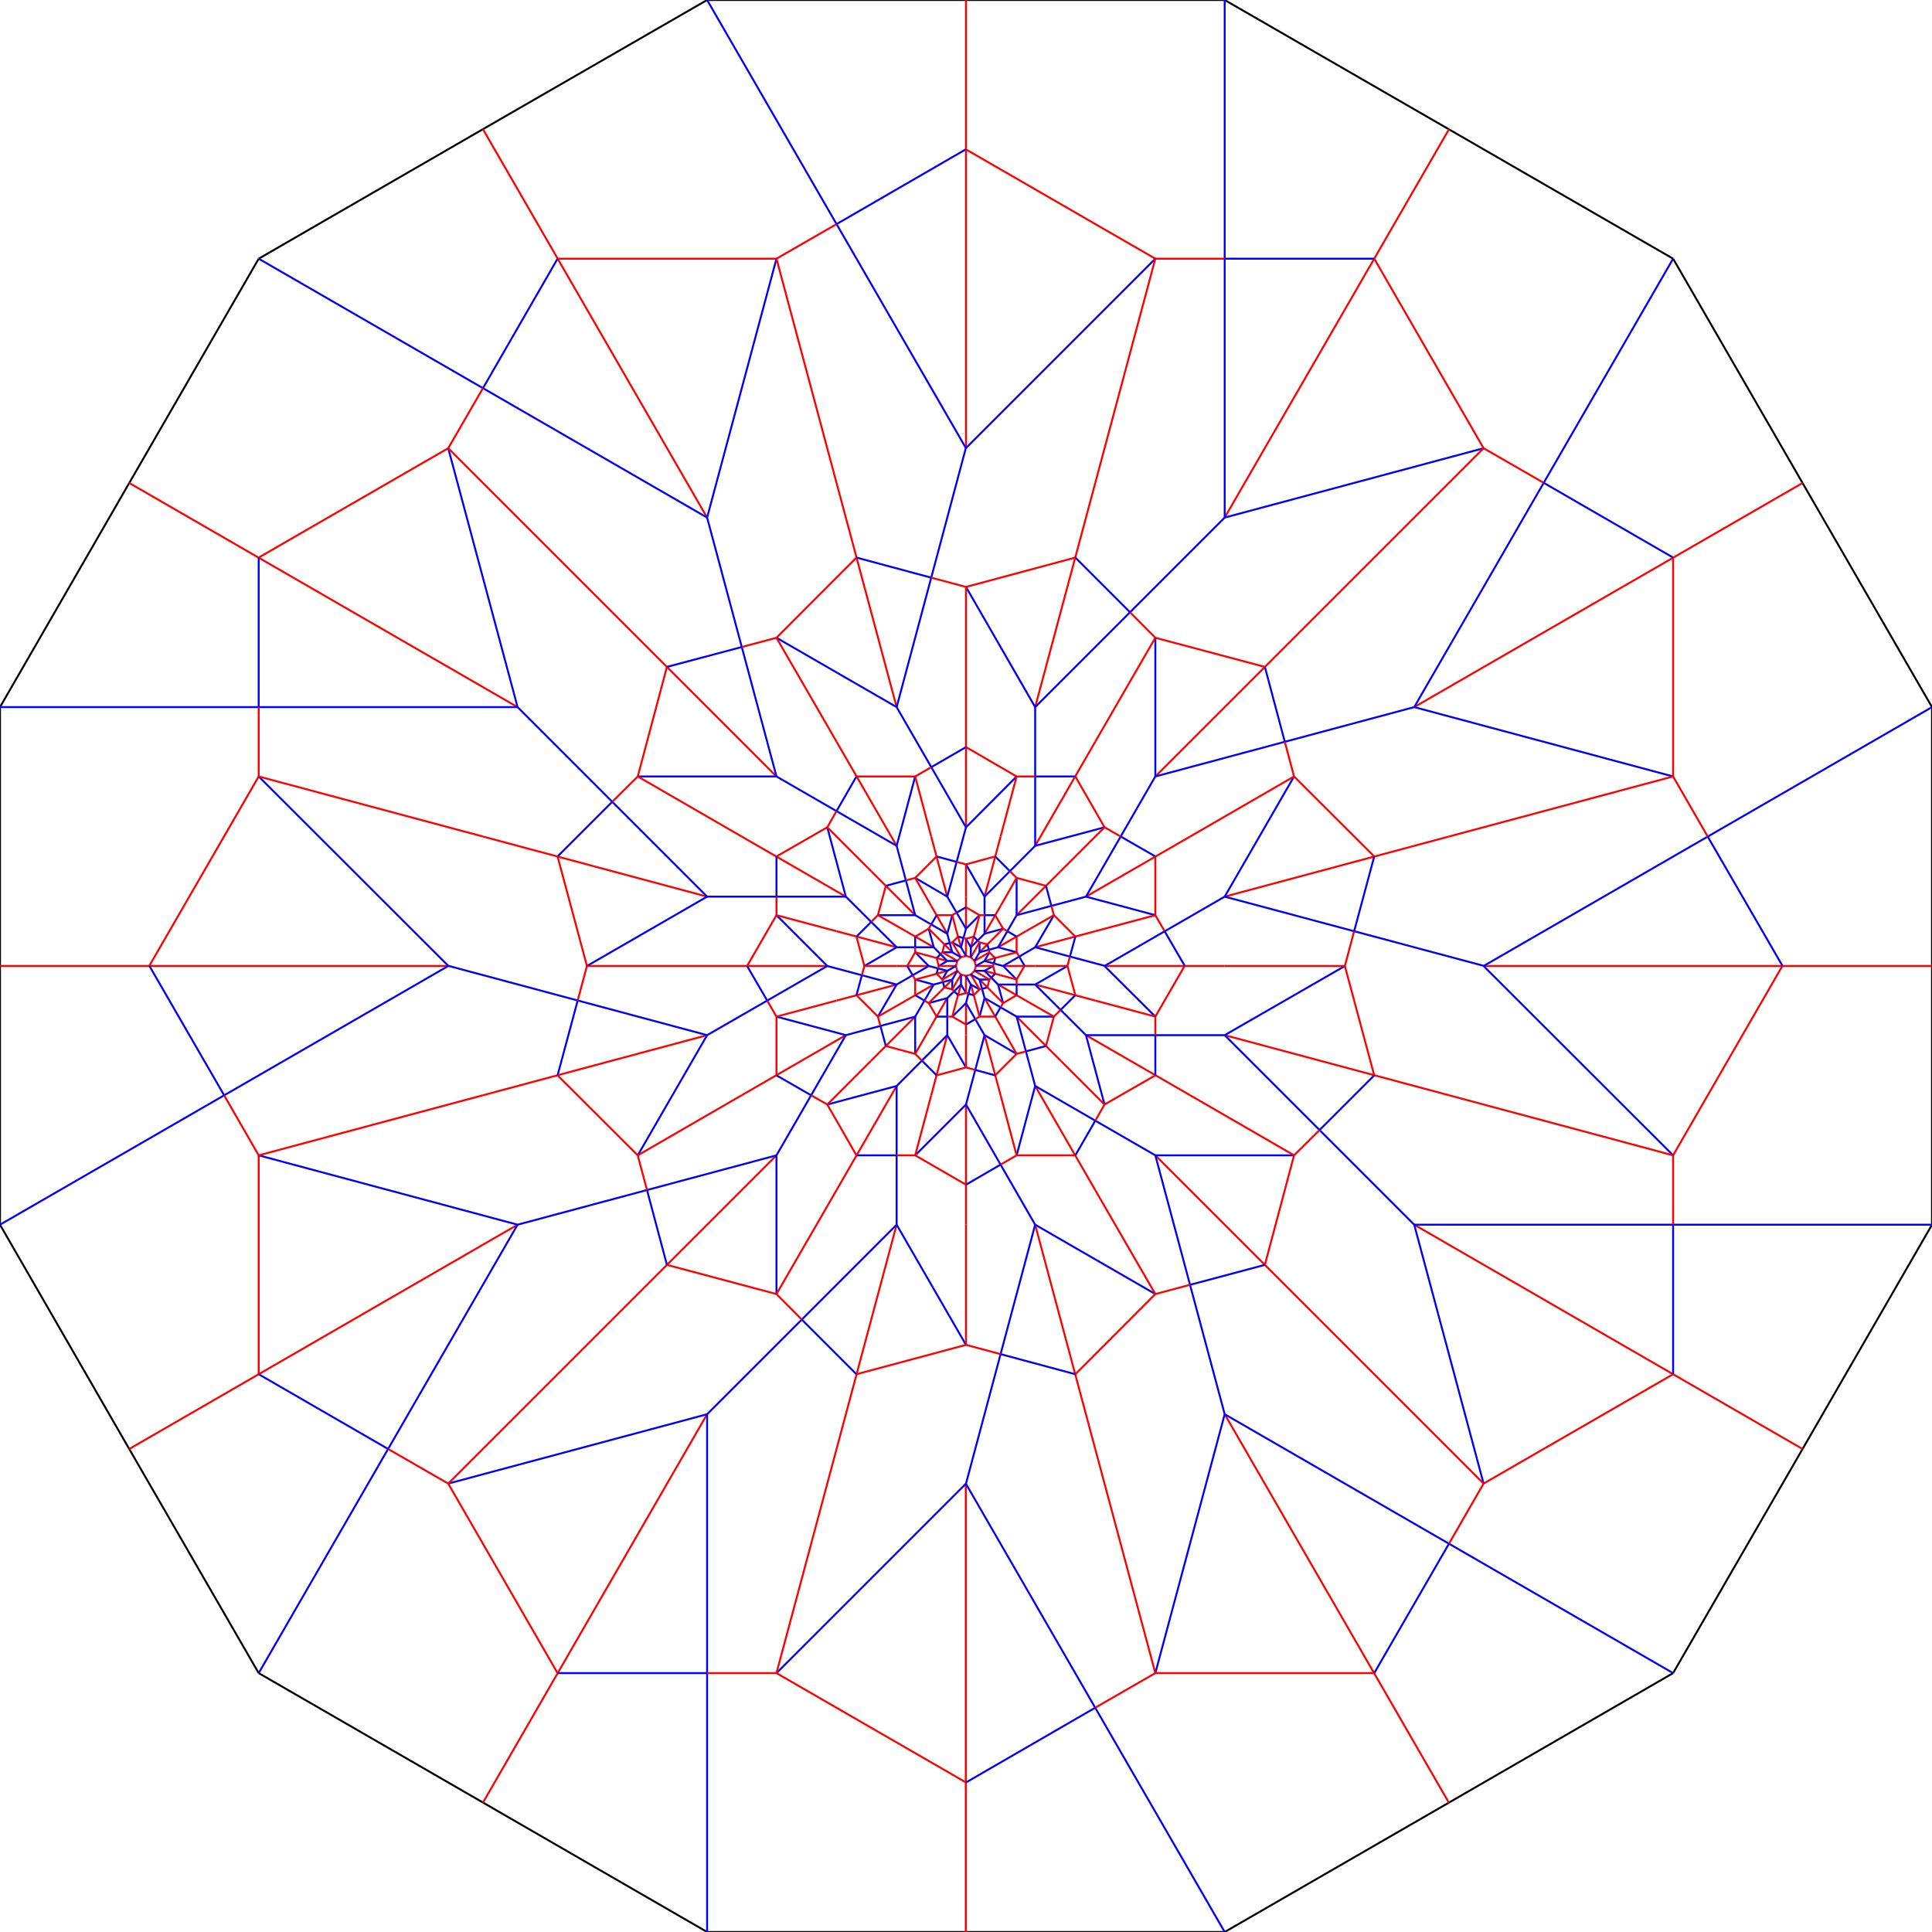 <svg xmlns="http://www.w3.org/2000/svg" viewBox="0 0 10000 10000">
<line x1=" 10000" y1="  3660" x2=" 10000" y2="  5000" opacity=" 1.00" stroke="#000" stroke-width="10" /> 
<line x1=" 10000" y1="  5000" x2=" 10000" y2="  6339" opacity=" 1.00" stroke="#000" stroke-width="10" /> 
<line x1=" 10000" y1="  6339" x2="  9330" y2="  7500" opacity=" 1.00" stroke="#000" stroke-width="10" /> 
<line x1="  9330" y1="  7500" x2="  8660" y2="  8660" opacity=" 1.00" stroke="#000" stroke-width="10" /> 
<line x1="  8660" y1="  8660" x2="  7500" y2="  9330" opacity=" 1.00" stroke="#000" stroke-width="10" /> 
<line x1="  7500" y1="  9330" x2="  6339" y2=" 10000" opacity=" 1.00" stroke="#000" stroke-width="10" /> 
<line x1="  6339" y1=" 10000" x2="  5000" y2=" 10000" opacity=" 1.00" stroke="#000" stroke-width="10" /> 
<line x1="  5000" y1=" 10000" x2="  3660" y2=" 10000" opacity=" 1.00" stroke="#000" stroke-width="10" /> 
<line x1="  3660" y1=" 10000" x2="  2500" y2="  9330" opacity=" 1.00" stroke="#000" stroke-width="10" /> 
<line x1="  2500" y1="  9330" x2="  1339" y2="  8660" opacity=" 1.00" stroke="#000" stroke-width="10" /> 
<line x1="  1339" y1="  8660" x2="   669" y2="  7500" opacity=" 1.00" stroke="#000" stroke-width="10" /> 
<line x1="   669" y1="  7500" x2="     0" y2="  6339" opacity=" 1.00" stroke="#000" stroke-width="10" /> 
<line x1="     0" y1="  6339" x2="     0" y2="  5000" opacity=" 1.00" stroke="#000" stroke-width="10" /> 
<line x1="     0" y1="  5000" x2="     0" y2="  3660" opacity=" 1.00" stroke="#000" stroke-width="10" /> 
<line x1="     0" y1="  3660" x2="   669" y2="  2500" opacity=" 1.00" stroke="#000" stroke-width="10" /> 
<line x1="   669" y1="  2500" x2="  1339" y2="  1339" opacity=" 1.00" stroke="#000" stroke-width="10" /> 
<line x1="  1339" y1="  1339" x2="  2499" y2="   669" opacity=" 1.00" stroke="#000" stroke-width="10" /> 
<line x1="  2499" y1="   669" x2="  3660" y2="     0" opacity=" 1.00" stroke="#000" stroke-width="10" /> 
<line x1="  3660" y1="     0" x2="  4999" y2="     0" opacity=" 1.00" stroke="#000" stroke-width="10" /> 
<line x1="  4999" y1="     0" x2="  6339" y2="     0" opacity=" 1.00" stroke="#000" stroke-width="10" /> 
<line x1="  6339" y1="     0" x2="  7499" y2="   669" opacity=" 1.00" stroke="#000" stroke-width="10" /> 
<line x1="  7499" y1="   669" x2="  8660" y2="  1339" opacity=" 1.00" stroke="#000" stroke-width="10" /> 
<line x1="  8660" y1="  1339" x2="  9330" y2="  2500" opacity=" 1.00" stroke="#000" stroke-width="10" /> 
<line x1="  9330" y1="  2500" x2=" 10000" y2="  3660" opacity=" 1.00" stroke="#000" stroke-width="10" /> 
<line x1="  7679" y1="  5000" x2=" 10000" y2="  5000" opacity=" 1.00" stroke="#f00" stroke-width="10" /> 
<line x1="  7679" y1="  5000" x2=" 10000" y2="  3660" opacity=" 1.00" stroke="#00f" stroke-width="10" /> 
<line x1="  7320" y1="  3660" x2="  9330" y2="  2500" opacity=" 1.00" stroke="#f00" stroke-width="10" /> 
<line x1="  7320" y1="  3660" x2="  8660" y2="  1339" opacity=" 1.00" stroke="#00f" stroke-width="10" /> 
<line x1="  6339" y1="  2679" x2="  7500" y2="   669" opacity=" 1.00" stroke="#f00" stroke-width="10" /> 
<line x1="  6339" y1="  2679" x2="  6339" y2="     0" opacity=" 1.00" stroke="#00f" stroke-width="10" /> 
<line x1="  5000" y1="  2320" x2="  5000" y2="     0" opacity=" 1.00" stroke="#f00" stroke-width="10" /> 
<line x1="  5000" y1="  2320" x2="  3660" y2="     0" opacity=" 1.00" stroke="#00f" stroke-width="10" /> 
<line x1="  3660" y1="  2679" x2="  2500" y2="   669" opacity=" 1.00" stroke="#f00" stroke-width="10" /> 
<line x1="  3660" y1="  2679" x2="  1339" y2="  1339" opacity=" 1.00" stroke="#00f" stroke-width="10" /> 
<line x1="  2679" y1="  3660" x2="   669" y2="  2500" opacity=" 1.00" stroke="#f00" stroke-width="10" /> 
<line x1="  2679" y1="  3660" x2="     0" y2="  3660" opacity=" 1.00" stroke="#00f" stroke-width="10" /> 
<line x1="  2320" y1="  5000" x2="     0" y2="  5000" opacity=" 1.00" stroke="#f00" stroke-width="10" /> 
<line x1="  2320" y1="  5000" x2="     0" y2="  6339" opacity=" 1.00" stroke="#00f" stroke-width="10" /> 
<line x1="  2679" y1="  6339" x2="   669" y2="  7500" opacity=" 1.00" stroke="#f00" stroke-width="10" /> 
<line x1="  2679" y1="  6339" x2="  1339" y2="  8660" opacity=" 1.00" stroke="#00f" stroke-width="10" /> 
<line x1="  3660" y1="  7320" x2="  2500" y2="  9330" opacity=" 1.00" stroke="#f00" stroke-width="10" /> 
<line x1="  3660" y1="  7320" x2="  3660" y2=" 10000" opacity=" 1.00" stroke="#00f" stroke-width="10" /> 
<line x1="  4999" y1="  7679" x2="  4999" y2=" 10000" opacity=" 1.00" stroke="#f00" stroke-width="10" /> 
<line x1="  4999" y1="  7679" x2="  6339" y2=" 10000" opacity=" 1.00" stroke="#00f" stroke-width="10" /> 
<line x1="  6339" y1="  7320" x2="  7499" y2="  9330" opacity=" 1.00" stroke="#f00" stroke-width="10" /> 
<line x1="  6339" y1="  7320" x2="  8660" y2="  8660" opacity=" 1.00" stroke="#00f" stroke-width="10" /> 
<line x1="  7320" y1="  6339" x2="  9330" y2="  7500" opacity=" 1.00" stroke="#f00" stroke-width="10" /> 
<line x1="  7320" y1="  6339" x2="  9999" y2="  6339" opacity=" 1.00" stroke="#00f" stroke-width="10" /> 
<line x1="  8660" y1="  5980" x2="  8660" y2="  6339" opacity=" 1.00" stroke="#f00" stroke-width="10" /> 
<line x1="  8660" y1="  6339" x2="  8660" y2="  7113" opacity=" 1.00" stroke="#00f" stroke-width="10" /> 
<line x1="  8660" y1="  7113" x2="  7679" y2="  7679" opacity=" 1.00" stroke="#f00" stroke-width="10" /> 
<line x1="  7679" y1="  7679" x2="  7500" y2="  7990" opacity=" 1.00" stroke="#f00" stroke-width="10" /> 
<line x1="  7500" y1="  7990" x2="  7113" y2="  8660" opacity=" 1.00" stroke="#00f" stroke-width="10" /> 
<line x1="  7113" y1="  8660" x2="  5980" y2="  8660" opacity=" 1.00" stroke="#f00" stroke-width="10" /> 
<line x1="  5980" y1="  8660" x2="  5669" y2="  8839" opacity=" 1.00" stroke="#f00" stroke-width="10" /> 
<line x1="  5669" y1="  8839" x2="  5000" y2="  9226" opacity=" 1.00" stroke="#00f" stroke-width="10" /> 
<line x1="  5000" y1="  9226" x2="  4019" y2="  8660" opacity=" 1.00" stroke="#f00" stroke-width="10" /> 
<line x1="  4019" y1="  8660" x2="  3660" y2="  8660" opacity=" 1.00" stroke="#f00" stroke-width="10" /> 
<line x1="  3660" y1="  8660" x2="  2886" y2="  8660" opacity=" 1.00" stroke="#00f" stroke-width="10" /> 
<line x1="  2886" y1="  8660" x2="  2320" y2="  7679" opacity=" 1.00" stroke="#f00" stroke-width="10" /> 
<line x1="  2320" y1="  7679" x2="  2009" y2="  7500" opacity=" 1.00" stroke="#f00" stroke-width="10" /> 
<line x1="  2009" y1="  7500" x2="  1339" y2="  7113" opacity=" 1.00" stroke="#00f" stroke-width="10" /> 
<line x1="  1339" y1="  7113" x2="  1339" y2="  5980" opacity=" 1.00" stroke="#f00" stroke-width="10" /> 
<line x1="  1339" y1="  5980" x2="  1160" y2="  5669" opacity=" 1.00" stroke="#f00" stroke-width="10" /> 
<line x1="  1160" y1="  5669" x2="   773" y2="  4999" opacity=" 1.00" stroke="#00f" stroke-width="10" /> 
<line x1="   773" y1="  4999" x2="  1339" y2="  4019" opacity=" 1.00" stroke="#f00" stroke-width="10" /> 
<line x1="  1339" y1="  4019" x2="  1339" y2="  3660" opacity=" 1.00" stroke="#f00" stroke-width="10" /> 
<line x1="  1339" y1="  3660" x2="  1339" y2="  2886" opacity=" 1.00" stroke="#00f" stroke-width="10" /> 
<line x1="  1339" y1="  2886" x2="  2320" y2="  2320" opacity=" 1.00" stroke="#f00" stroke-width="10" /> 
<line x1="  2320" y1="  2320" x2="  2500" y2="  2009" opacity=" 1.00" stroke="#f00" stroke-width="10" /> 
<line x1="  2500" y1="  2009" x2="  2886" y2="  1339" opacity=" 1.00" stroke="#00f" stroke-width="10" /> 
<line x1="  2886" y1="  1339" x2="  4019" y2="  1339" opacity=" 1.00" stroke="#f00" stroke-width="10" /> 
<line x1="  4019" y1="  1339" x2="  4330" y2="  1160" opacity=" 1.00" stroke="#f00" stroke-width="10" /> 
<line x1="  4330" y1="  1160" x2="  4999" y2="   773" opacity=" 1.00" stroke="#00f" stroke-width="10" /> 
<line x1="  4999" y1="   773" x2="  5980" y2="  1339" opacity=" 1.00" stroke="#f00" stroke-width="10" /> 
<line x1="  5980" y1="  1339" x2="  6339" y2="  1339" opacity=" 1.00" stroke="#f00" stroke-width="10" /> 
<line x1="  6339" y1="  1339" x2="  7113" y2="  1339" opacity=" 1.00" stroke="#00f" stroke-width="10" /> 
<line x1="  7113" y1="  1339" x2="  7679" y2="  2320" opacity=" 1.00" stroke="#f00" stroke-width="10" /> 
<line x1="  7679" y1="  2320" x2="  7990" y2="  2499" opacity=" 1.00" stroke="#f00" stroke-width="10" /> 
<line x1="  7990" y1="  2499" x2="  8660" y2="  2886" opacity=" 1.00" stroke="#00f" stroke-width="10" /> 
<line x1="  8660" y1="  2886" x2="  8660" y2="  4019" opacity=" 1.00" stroke="#f00" stroke-width="10" /> 
<line x1="  8660" y1="  4019" x2="  8839" y2="  4330" opacity=" 1.00" stroke="#f00" stroke-width="10" /> 
<line x1="  8839" y1="  4330" x2="  9226" y2="  4999" opacity=" 1.00" stroke="#00f" stroke-width="10" /> 
<line x1="  9226" y1="  4999" x2="  8660" y2="  5980" opacity=" 1.00" stroke="#f00" stroke-width="10" /> 
<line x1="  8660" y1="  5980" x2="  7679" y2="  5000" opacity=" 1.00" stroke="#00f" stroke-width="10" /> 
<line x1="  6339" y1="  5358" x2="  7500" y2="  5669" opacity=" 1.00" stroke="#f00" stroke-width="10" /> 
<line x1="  7500" y1="  5669" x2="  8660" y2="  5980" opacity=" 1.00" stroke="#f00" stroke-width="10" /> 
<line x1="  6339" y1="  5358" x2="  7320" y2="  6339" opacity=" 1.00" stroke="#00f" stroke-width="10" /> 
<line x1="  7679" y1="  7679" x2="  7320" y2="  6339" opacity=" 1.00" stroke="#00f" stroke-width="10" /> 
<line x1="  5980" y1="  5980" x2="  6830" y2="  6830" opacity=" 1.00" stroke="#f00" stroke-width="10" /> 
<line x1="  6830" y1="  6830" x2="  7679" y2="  7679" opacity=" 1.00" stroke="#f00" stroke-width="10" /> 
<line x1="  5980" y1="  5980" x2="  6339" y2="  7320" opacity=" 1.00" stroke="#00f" stroke-width="10" /> 
<line x1="  5980" y1="  8660" x2="  6339" y2="  7320" opacity=" 1.00" stroke="#00f" stroke-width="10" /> 
<line x1="  5358" y1="  6339" x2="  5669" y2="  7500" opacity=" 1.00" stroke="#f00" stroke-width="10" /> 
<line x1="  5669" y1="  7500" x2="  5980" y2="  8660" opacity=" 1.00" stroke="#f00" stroke-width="10" /> 
<line x1="  5358" y1="  6339" x2="  5000" y2="  7679" opacity=" 1.00" stroke="#00f" stroke-width="10" /> 
<line x1="  4019" y1="  8660" x2="  5000" y2="  7679" opacity=" 1.00" stroke="#00f" stroke-width="10" /> 
<line x1="  4641" y1="  6339" x2="  4330" y2="  7500" opacity=" 1.00" stroke="#f00" stroke-width="10" /> 
<line x1="  4330" y1="  7500" x2="  4019" y2="  8660" opacity=" 1.00" stroke="#f00" stroke-width="10" /> 
<line x1="  4641" y1="  6339" x2="  3660" y2="  7320" opacity=" 1.00" stroke="#00f" stroke-width="10" /> 
<line x1="  2320" y1="  7679" x2="  3660" y2="  7320" opacity=" 1.00" stroke="#00f" stroke-width="10" /> 
<line x1="  4019" y1="  5980" x2="  3169" y2="  6830" opacity=" 1.00" stroke="#f00" stroke-width="10" /> 
<line x1="  3169" y1="  6830" x2="  2320" y2="  7679" opacity=" 1.00" stroke="#f00" stroke-width="10" /> 
<line x1="  4019" y1="  5980" x2="  2679" y2="  6339" opacity=" 1.00" stroke="#00f" stroke-width="10" /> 
<line x1="  1339" y1="  5980" x2="  2679" y2="  6339" opacity=" 1.00" stroke="#00f" stroke-width="10" /> 
<line x1="  3660" y1="  5358" x2="  2500" y2="  5669" opacity=" 1.00" stroke="#f00" stroke-width="10" /> 
<line x1="  2500" y1="  5669" x2="  1339" y2="  5980" opacity=" 1.00" stroke="#f00" stroke-width="10" /> 
<line x1="  3660" y1="  5358" x2="  2320" y2="  4999" opacity=" 1.00" stroke="#00f" stroke-width="10" /> 
<line x1="  1339" y1="  4019" x2="  2320" y2="  4999" opacity=" 1.00" stroke="#00f" stroke-width="10" /> 
<line x1="  3660" y1="  4641" x2="  2500" y2="  4330" opacity=" 1.00" stroke="#f00" stroke-width="10" /> 
<line x1="  2500" y1="  4330" x2="  1339" y2="  4019" opacity=" 1.00" stroke="#f00" stroke-width="10" /> 
<line x1="  3660" y1="  4641" x2="  2679" y2="  3660" opacity=" 1.00" stroke="#00f" stroke-width="10" /> 
<line x1="  2320" y1="  2320" x2="  2679" y2="  3660" opacity=" 1.00" stroke="#00f" stroke-width="10" /> 
<line x1="  4019" y1="  4019" x2="  3169" y2="  3169" opacity=" 1.00" stroke="#f00" stroke-width="10" /> 
<line x1="  3169" y1="  3169" x2="  2320" y2="  2320" opacity=" 1.00" stroke="#f00" stroke-width="10" /> 
<line x1="  4019" y1="  4019" x2="  3660" y2="  2679" opacity=" 1.00" stroke="#00f" stroke-width="10" /> 
<line x1="  4019" y1="  1339" x2="  3660" y2="  2679" opacity=" 1.00" stroke="#00f" stroke-width="10" /> 
<line x1="  4641" y1="  3660" x2="  4330" y2="  2500" opacity=" 1.00" stroke="#f00" stroke-width="10" /> 
<line x1="  4330" y1="  2500" x2="  4019" y2="  1339" opacity=" 1.00" stroke="#f00" stroke-width="10" /> 
<line x1="  4641" y1="  3660" x2="  4999" y2="  2320" opacity=" 1.00" stroke="#00f" stroke-width="10" /> 
<line x1="  5980" y1="  1339" x2="  4999" y2="  2320" opacity=" 1.00" stroke="#00f" stroke-width="10" /> 
<line x1="  5358" y1="  3660" x2="  5669" y2="  2500" opacity=" 1.00" stroke="#f00" stroke-width="10" /> 
<line x1="  5669" y1="  2500" x2="  5980" y2="  1339" opacity=" 1.00" stroke="#f00" stroke-width="10" /> 
<line x1="  5358" y1="  3660" x2="  6339" y2="  2679" opacity=" 1.00" stroke="#00f" stroke-width="10" /> 
<line x1="  7679" y1="  2320" x2="  6339" y2="  2679" opacity=" 1.00" stroke="#00f" stroke-width="10" /> 
<line x1="  5980" y1="  4019" x2="  6830" y2="  3169" opacity=" 1.00" stroke="#f00" stroke-width="10" /> 
<line x1="  6830" y1="  3169" x2="  7679" y2="  2320" opacity=" 1.00" stroke="#f00" stroke-width="10" /> 
<line x1="  5980" y1="  4019" x2="  7320" y2="  3660" opacity=" 1.00" stroke="#00f" stroke-width="10" /> 
<line x1="  8660" y1="  4019" x2="  7320" y2="  3660" opacity=" 1.00" stroke="#00f" stroke-width="10" /> 
<line x1="  6339" y1="  4641" x2="  7499" y2="  4330" opacity=" 1.00" stroke="#f00" stroke-width="10" /> 
<line x1="  7499" y1="  4330" x2="  8660" y2="  4019" opacity=" 1.00" stroke="#f00" stroke-width="10" /> 
<line x1="  6339" y1="  4641" x2="  7679" y2="  4999" opacity=" 1.00" stroke="#00f" stroke-width="10" /> 
<line x1="  6961" y1="  5000" x2="  7009" y2="  4820" opacity=" 1.00" stroke="#f00" stroke-width="10" /> 
<line x1="  7009" y1="  4820" x2="  7113" y2="  4433" opacity=" 1.00" stroke="#00f" stroke-width="10" /> 
<line x1="  7113" y1="  4433" x2="  6698" y2="  4019" opacity=" 1.00" stroke="#f00" stroke-width="10" /> 
<line x1="  6698" y1="  4019" x2="  6650" y2="  3839" opacity=" 1.00" stroke="#f00" stroke-width="10" /> 
<line x1="  6650" y1="  3839" x2="  6547" y2="  3452" opacity=" 1.00" stroke="#00f" stroke-width="10" /> 
<line x1="  6547" y1="  3452" x2="  5980" y2="  3301" opacity=" 1.00" stroke="#f00" stroke-width="10" /> 
<line x1="  5980" y1="  3301" x2="  5849" y2="  3169" opacity=" 1.00" stroke="#f00" stroke-width="10" /> 
<line x1="  5849" y1="  3169" x2="  5566" y2="  2886" opacity=" 1.00" stroke="#00f" stroke-width="10" /> 
<line x1="  5566" y1="  2886" x2="  5000" y2="  3038" opacity=" 1.00" stroke="#f00" stroke-width="10" /> 
<line x1="  5000" y1="  3038" x2="  4820" y2="  2990" opacity=" 1.00" stroke="#f00" stroke-width="10" /> 
<line x1="  4820" y1="  2990" x2="  4433" y2="  2886" opacity=" 1.00" stroke="#00f" stroke-width="10" /> 
<line x1="  4433" y1="  2886" x2="  4019" y2="  3301" opacity=" 1.00" stroke="#f00" stroke-width="10" /> 
<line x1="  4019" y1="  3301" x2="  3839" y2="  3349" opacity=" 1.00" stroke="#f00" stroke-width="10" /> 
<line x1="  3839" y1="  3349" x2="  3452" y2="  3452" opacity=" 1.00" stroke="#00f" stroke-width="10" /> 
<line x1="  3452" y1="  3452" x2="  3301" y2="  4019" opacity=" 1.00" stroke="#f00" stroke-width="10" /> 
<line x1="  3301" y1="  4019" x2="  3169" y2="  4150" opacity=" 1.00" stroke="#f00" stroke-width="10" /> 
<line x1="  3169" y1="  4150" x2="  2886" y2="  4433" opacity=" 1.00" stroke="#00f" stroke-width="10" /> 
<line x1="  2886" y1="  4433" x2="  3038" y2="  5000" opacity=" 1.00" stroke="#f00" stroke-width="10" /> 
<line x1="  3038" y1="  5000" x2="  2990" y2="  5179" opacity=" 1.00" stroke="#f00" stroke-width="10" /> 
<line x1="  2990" y1="  5179" x2="  2886" y2="  5566" opacity=" 1.00" stroke="#00f" stroke-width="10" /> 
<line x1="  2886" y1="  5566" x2="  3301" y2="  5980" opacity=" 1.00" stroke="#f00" stroke-width="10" /> 
<line x1="  3301" y1="  5980" x2="  3349" y2="  6160" opacity=" 1.00" stroke="#f00" stroke-width="10" /> 
<line x1="  3349" y1="  6160" x2="  3452" y2="  6547" opacity=" 1.00" stroke="#00f" stroke-width="10" /> 
<line x1="  3452" y1="  6547" x2="  4019" y2="  6698" opacity=" 1.00" stroke="#f00" stroke-width="10" /> 
<line x1="  4019" y1="  6698" x2="  4150" y2="  6830" opacity=" 1.00" stroke="#f00" stroke-width="10" /> 
<line x1="  4150" y1="  6830" x2="  4433" y2="  7113" opacity=" 1.00" stroke="#00f" stroke-width="10" /> 
<line x1="  4433" y1="  7113" x2="  5000" y2="  6961" opacity=" 1.00" stroke="#f00" stroke-width="10" /> 
<line x1="  5000" y1="  6961" x2="  5179" y2="  7009" opacity=" 1.00" stroke="#f00" stroke-width="10" /> 
<line x1="  5179" y1="  7009" x2="  5566" y2="  7113" opacity=" 1.00" stroke="#00f" stroke-width="10" /> 
<line x1="  5566" y1="  7113" x2="  5980" y2="  6698" opacity=" 1.00" stroke="#f00" stroke-width="10" /> 
<line x1="  5980" y1="  6698" x2="  6160" y2="  6650" opacity=" 1.00" stroke="#f00" stroke-width="10" /> 
<line x1="  6160" y1="  6650" x2="  6547" y2="  6547" opacity=" 1.00" stroke="#00f" stroke-width="10" /> 
<line x1="  6547" y1="  6547" x2="  6698" y2="  5980" opacity=" 1.00" stroke="#f00" stroke-width="10" /> 
<line x1="  6698" y1="  5980" x2="  6830" y2="  5849" opacity=" 1.00" stroke="#f00" stroke-width="10" /> 
<line x1="  6830" y1="  5849" x2="  7113" y2="  5566" opacity=" 1.00" stroke="#00f" stroke-width="10" /> 
<line x1="  7113" y1="  5566" x2="  6961" y2="  5000" opacity=" 1.00" stroke="#f00" stroke-width="10" /> 
<line x1="  6961" y1="  5000" x2="  6339" y2="  5358" opacity=" 1.00" stroke="#00f" stroke-width="10" /> 
<line x1="  5717" y1="  5000" x2="  6339" y2="  5000" opacity=" 1.00" stroke="#f00" stroke-width="10" /> 
<line x1="  6339" y1="  5000" x2="  6961" y2="  5000" opacity=" 1.00" stroke="#f00" stroke-width="10" /> 
<line x1="  5717" y1="  5000" x2="  6339" y2="  4641" opacity=" 1.00" stroke="#00f" stroke-width="10" /> 
<line x1="  6698" y1="  4019" x2="  6339" y2="  4641" opacity=" 1.00" stroke="#00f" stroke-width="10" /> 
<line x1="  5621" y1="  4641" x2="  6160" y2="  4330" opacity=" 1.00" stroke="#f00" stroke-width="10" /> 
<line x1="  6160" y1="  4330" x2="  6698" y2="  4019" opacity=" 1.00" stroke="#f00" stroke-width="10" /> 
<line x1="  5621" y1="  4641" x2="  5980" y2="  4019" opacity=" 1.00" stroke="#00f" stroke-width="10" /> 
<line x1="  5980" y1="  3301" x2="  5980" y2="  4019" opacity=" 1.00" stroke="#00f" stroke-width="10" /> 
<line x1="  5358" y1="  4378" x2="  5669" y2="  3839" opacity=" 1.00" stroke="#f00" stroke-width="10" /> 
<line x1="  5669" y1="  3839" x2="  5980" y2="  3301" opacity=" 1.00" stroke="#f00" stroke-width="10" /> 
<line x1="  5358" y1="  4378" x2="  5358" y2="  3660" opacity=" 1.00" stroke="#00f" stroke-width="10" /> 
<line x1="  5000" y1="  3038" x2="  5358" y2="  3660" opacity=" 1.00" stroke="#00f" stroke-width="10" /> 
<line x1="  5000" y1="  4282" x2="  5000" y2="  3660" opacity=" 1.00" stroke="#f00" stroke-width="10" /> 
<line x1="  5000" y1="  3660" x2="  5000" y2="  3038" opacity=" 1.00" stroke="#f00" stroke-width="10" /> 
<line x1="  5000" y1="  4282" x2="  4641" y2="  3660" opacity=" 1.00" stroke="#00f" stroke-width="10" /> 
<line x1="  4019" y1="  3301" x2="  4641" y2="  3660" opacity=" 1.00" stroke="#00f" stroke-width="10" /> 
<line x1="  4641" y1="  4378" x2="  4330" y2="  3839" opacity=" 1.00" stroke="#f00" stroke-width="10" /> 
<line x1="  4330" y1="  3839" x2="  4019" y2="  3301" opacity=" 1.00" stroke="#f00" stroke-width="10" /> 
<line x1="  4641" y1="  4378" x2="  4019" y2="  4019" opacity=" 1.00" stroke="#00f" stroke-width="10" /> 
<line x1="  3301" y1="  4019" x2="  4019" y2="  4019" opacity=" 1.00" stroke="#00f" stroke-width="10" /> 
<line x1="  4378" y1="  4641" x2="  3839" y2="  4330" opacity=" 1.00" stroke="#f00" stroke-width="10" /> 
<line x1="  3839" y1="  4330" x2="  3301" y2="  4019" opacity=" 1.00" stroke="#f00" stroke-width="10" /> 
<line x1="  4378" y1="  4641" x2="  3660" y2="  4641" opacity=" 1.00" stroke="#00f" stroke-width="10" /> 
<line x1="  3038" y1="  5000" x2="  3660" y2="  4641" opacity=" 1.00" stroke="#00f" stroke-width="10" /> 
<line x1="  4282" y1="  5000" x2="  3660" y2="  5000" opacity=" 1.00" stroke="#f00" stroke-width="10" /> 
<line x1="  3660" y1="  5000" x2="  3038" y2="  5000" opacity=" 1.00" stroke="#f00" stroke-width="10" /> 
<line x1="  4282" y1="  5000" x2="  3660" y2="  5358" opacity=" 1.00" stroke="#00f" stroke-width="10" /> 
<line x1="  3301" y1="  5980" x2="  3660" y2="  5358" opacity=" 1.00" stroke="#00f" stroke-width="10" /> 
<line x1="  4378" y1="  5358" x2="  3839" y2="  5669" opacity=" 1.00" stroke="#f00" stroke-width="10" /> 
<line x1="  3839" y1="  5669" x2="  3301" y2="  5980" opacity=" 1.00" stroke="#f00" stroke-width="10" /> 
<line x1="  4378" y1="  5358" x2="  4019" y2="  5980" opacity=" 1.00" stroke="#00f" stroke-width="10" /> 
<line x1="  4019" y1="  6698" x2="  4019" y2="  5980" opacity=" 1.00" stroke="#00f" stroke-width="10" /> 
<line x1="  4641" y1="  5621" x2="  4330" y2="  6160" opacity=" 1.00" stroke="#f00" stroke-width="10" /> 
<line x1="  4330" y1="  6160" x2="  4019" y2="  6698" opacity=" 1.00" stroke="#f00" stroke-width="10" /> 
<line x1="  4641" y1="  5621" x2="  4641" y2="  6339" opacity=" 1.00" stroke="#00f" stroke-width="10" /> 
<line x1="  5000" y1="  6961" x2="  4641" y2="  6339" opacity=" 1.00" stroke="#00f" stroke-width="10" /> 
<line x1="  5000" y1="  5717" x2="  5000" y2="  6339" opacity=" 1.00" stroke="#f00" stroke-width="10" /> 
<line x1="  5000" y1="  6339" x2="  5000" y2="  6961" opacity=" 1.00" stroke="#f00" stroke-width="10" /> 
<line x1="  5000" y1="  5717" x2="  5358" y2="  6339" opacity=" 1.00" stroke="#00f" stroke-width="10" /> 
<line x1="  5980" y1="  6698" x2="  5358" y2="  6339" opacity=" 1.00" stroke="#00f" stroke-width="10" /> 
<line x1="  5358" y1="  5621" x2="  5669" y2="  6160" opacity=" 1.00" stroke="#f00" stroke-width="10" /> 
<line x1="  5669" y1="  6160" x2="  5980" y2="  6698" opacity=" 1.00" stroke="#f00" stroke-width="10" /> 
<line x1="  5358" y1="  5621" x2="  5980" y2="  5980" opacity=" 1.00" stroke="#00f" stroke-width="10" /> 
<line x1="  6698" y1="  5980" x2="  5980" y2="  5980" opacity=" 1.00" stroke="#00f" stroke-width="10" /> 
<line x1="  5621" y1="  5358" x2="  6160" y2="  5669" opacity=" 1.00" stroke="#f00" stroke-width="10" /> 
<line x1="  6160" y1="  5669" x2="  6698" y2="  5980" opacity=" 1.00" stroke="#f00" stroke-width="10" /> 
<line x1="  5621" y1="  5358" x2="  6339" y2="  5358" opacity=" 1.00" stroke="#00f" stroke-width="10" /> 
<line x1="  5980" y1="  5262" x2="  5980" y2="  5358" opacity=" 1.00" stroke="#f00" stroke-width="10" /> 
<line x1="  5980" y1="  5358" x2="  5980" y2="  5566" opacity=" 1.00" stroke="#00f" stroke-width="10" /> 
<line x1="  5980" y1="  5566" x2="  5717" y2="  5717" opacity=" 1.00" stroke="#f00" stroke-width="10" /> 
<line x1="  5717" y1="  5717" x2="  5669" y2="  5801" opacity=" 1.00" stroke="#f00" stroke-width="10" /> 
<line x1="  5669" y1="  5801" x2="  5566" y2="  5980" opacity=" 1.00" stroke="#00f" stroke-width="10" /> 
<line x1="  5566" y1="  5980" x2="  5262" y2="  5980" opacity=" 1.00" stroke="#f00" stroke-width="10" /> 
<line x1="  5262" y1="  5980" x2="  5179" y2="  6028" opacity=" 1.00" stroke="#f00" stroke-width="10" /> 
<line x1="  5179" y1="  6028" x2="  5000" y2="  6132" opacity=" 1.00" stroke="#00f" stroke-width="10" /> 
<line x1="  5000" y1="  6132" x2="  4737" y2="  5980" opacity=" 1.00" stroke="#f00" stroke-width="10" /> 
<line x1="  4737" y1="  5980" x2="  4641" y2="  5980" opacity=" 1.00" stroke="#f00" stroke-width="10" /> 
<line x1="  4641" y1="  5980" x2="  4433" y2="  5980" opacity=" 1.00" stroke="#00f" stroke-width="10" /> 
<line x1="  4433" y1="  5980" x2="  4282" y2="  5717" opacity=" 1.00" stroke="#f00" stroke-width="10" /> 
<line x1="  4282" y1="  5717" x2="  4198" y2="  5669" opacity=" 1.00" stroke="#f00" stroke-width="10" /> 
<line x1="  4198" y1="  5669" x2="  4019" y2="  5566" opacity=" 1.00" stroke="#00f" stroke-width="10" /> 
<line x1="  4019" y1="  5566" x2="  4019" y2="  5262" opacity=" 1.00" stroke="#f00" stroke-width="10" /> 
<line x1="  4019" y1="  5262" x2="  3971" y2="  5179" opacity=" 1.00" stroke="#f00" stroke-width="10" /> 
<line x1="  3971" y1="  5179" x2="  3867" y2="  5000" opacity=" 1.00" stroke="#00f" stroke-width="10" /> 
<line x1="  3867" y1="  5000" x2="  4019" y2="  4737" opacity=" 1.00" stroke="#f00" stroke-width="10" /> 
<line x1="  4019" y1="  4737" x2="  4019" y2="  4641" opacity=" 1.00" stroke="#f00" stroke-width="10" /> 
<line x1="  4019" y1="  4641" x2="  4019" y2="  4433" opacity=" 1.00" stroke="#00f" stroke-width="10" /> 
<line x1="  4019" y1="  4433" x2="  4282" y2="  4282" opacity=" 1.00" stroke="#f00" stroke-width="10" /> 
<line x1="  4282" y1="  4282" x2="  4330" y2="  4198" opacity=" 1.00" stroke="#f00" stroke-width="10" /> 
<line x1="  4330" y1="  4198" x2="  4433" y2="  4019" opacity=" 1.00" stroke="#00f" stroke-width="10" /> 
<line x1="  4433" y1="  4019" x2="  4737" y2="  4019" opacity=" 1.00" stroke="#f00" stroke-width="10" /> 
<line x1="  4737" y1="  4019" x2="  4820" y2="  3971" opacity=" 1.00" stroke="#f00" stroke-width="10" /> 
<line x1="  4820" y1="  3971" x2="  5000" y2="  3867" opacity=" 1.00" stroke="#00f" stroke-width="10" /> 
<line x1="  5000" y1="  3867" x2="  5262" y2="  4019" opacity=" 1.00" stroke="#f00" stroke-width="10" /> 
<line x1="  5262" y1="  4019" x2="  5358" y2="  4019" opacity=" 1.00" stroke="#f00" stroke-width="10" /> 
<line x1="  5358" y1="  4019" x2="  5566" y2="  4019" opacity=" 1.00" stroke="#00f" stroke-width="10" /> 
<line x1="  5566" y1="  4019" x2="  5717" y2="  4282" opacity=" 1.00" stroke="#f00" stroke-width="10" /> 
<line x1="  5717" y1="  4282" x2="  5801" y2="  4330" opacity=" 1.00" stroke="#f00" stroke-width="10" /> 
<line x1="  5801" y1="  4330" x2="  5980" y2="  4433" opacity=" 1.00" stroke="#00f" stroke-width="10" /> 
<line x1="  5980" y1="  4433" x2="  5980" y2="  4737" opacity=" 1.00" stroke="#f00" stroke-width="10" /> 
<line x1="  5980" y1="  4737" x2="  6028" y2="  4820" opacity=" 1.00" stroke="#f00" stroke-width="10" /> 
<line x1="  6028" y1="  4820" x2="  6132" y2="  4999" opacity=" 1.00" stroke="#00f" stroke-width="10" /> 
<line x1="  6132" y1="  4999" x2="  5980" y2="  5262" opacity=" 1.00" stroke="#f00" stroke-width="10" /> 
<line x1="  5980" y1="  5262" x2="  5717" y2="  5000" opacity=" 1.00" stroke="#00f" stroke-width="10" /> 
<line x1="  5358" y1="  5096" x2="  5669" y2="  5179" opacity=" 1.00" stroke="#f00" stroke-width="10" /> 
<line x1="  5669" y1="  5179" x2="  5980" y2="  5262" opacity=" 1.00" stroke="#f00" stroke-width="10" /> 
<line x1="  5358" y1="  5096" x2="  5621" y2="  5358" opacity=" 1.00" stroke="#00f" stroke-width="10" /> 
<line x1="  5717" y1="  5717" x2="  5621" y2="  5358" opacity=" 1.00" stroke="#00f" stroke-width="10" /> 
<line x1="  5262" y1="  5262" x2="  5490" y2="  5490" opacity=" 1.00" stroke="#f00" stroke-width="10" /> 
<line x1="  5490" y1="  5490" x2="  5717" y2="  5717" opacity=" 1.00" stroke="#f00" stroke-width="10" /> 
<line x1="  5262" y1="  5262" x2="  5358" y2="  5621" opacity=" 1.00" stroke="#00f" stroke-width="10" /> 
<line x1="  5262" y1="  5980" x2="  5358" y2="  5621" opacity=" 1.00" stroke="#00f" stroke-width="10" /> 
<line x1="  5096" y1="  5358" x2="  5179" y2="  5669" opacity=" 1.00" stroke="#f00" stroke-width="10" /> 
<line x1="  5179" y1="  5669" x2="  5262" y2="  5980" opacity=" 1.00" stroke="#f00" stroke-width="10" /> 
<line x1="  5096" y1="  5358" x2="  5000" y2="  5717" opacity=" 1.00" stroke="#00f" stroke-width="10" /> 
<line x1="  4737" y1="  5980" x2="  5000" y2="  5717" opacity=" 1.00" stroke="#00f" stroke-width="10" /> 
<line x1="  4903" y1="  5358" x2="  4820" y2="  5669" opacity=" 1.00" stroke="#f00" stroke-width="10" /> 
<line x1="  4820" y1="  5669" x2="  4737" y2="  5980" opacity=" 1.00" stroke="#f00" stroke-width="10" /> 
<line x1="  4903" y1="  5358" x2="  4641" y2="  5621" opacity=" 1.00" stroke="#00f" stroke-width="10" /> 
<line x1="  4282" y1="  5717" x2="  4641" y2="  5621" opacity=" 1.00" stroke="#00f" stroke-width="10" /> 
<line x1="  4737" y1="  5262" x2="  4509" y2="  5490" opacity=" 1.00" stroke="#f00" stroke-width="10" /> 
<line x1="  4509" y1="  5490" x2="  4282" y2="  5717" opacity=" 1.00" stroke="#f00" stroke-width="10" /> 
<line x1="  4737" y1="  5262" x2="  4378" y2="  5358" opacity=" 1.00" stroke="#00f" stroke-width="10" /> 
<line x1="  4019" y1="  5262" x2="  4378" y2="  5358" opacity=" 1.00" stroke="#00f" stroke-width="10" /> 
<line x1="  4641" y1="  5096" x2="  4330" y2="  5179" opacity=" 1.00" stroke="#f00" stroke-width="10" /> 
<line x1="  4330" y1="  5179" x2="  4019" y2="  5262" opacity=" 1.00" stroke="#f00" stroke-width="10" /> 
<line x1="  4641" y1="  5096" x2="  4282" y2="  5000" opacity=" 1.00" stroke="#00f" stroke-width="10" /> 
<line x1="  4019" y1="  4737" x2="  4282" y2="  5000" opacity=" 1.00" stroke="#00f" stroke-width="10" /> 
<line x1="  4641" y1="  4903" x2="  4330" y2="  4820" opacity=" 1.00" stroke="#f00" stroke-width="10" /> 
<line x1="  4330" y1="  4820" x2="  4019" y2="  4737" opacity=" 1.00" stroke="#f00" stroke-width="10" /> 
<line x1="  4641" y1="  4903" x2="  4378" y2="  4641" opacity=" 1.00" stroke="#00f" stroke-width="10" /> 
<line x1="  4282" y1="  4282" x2="  4378" y2="  4641" opacity=" 1.00" stroke="#00f" stroke-width="10" /> 
<line x1="  4737" y1="  4737" x2="  4509" y2="  4509" opacity=" 1.00" stroke="#f00" stroke-width="10" /> 
<line x1="  4509" y1="  4509" x2="  4282" y2="  4282" opacity=" 1.00" stroke="#f00" stroke-width="10" /> 
<line x1="  4737" y1="  4737" x2="  4641" y2="  4378" opacity=" 1.00" stroke="#00f" stroke-width="10" /> 
<line x1="  4737" y1="  4019" x2="  4641" y2="  4378" opacity=" 1.00" stroke="#00f" stroke-width="10" /> 
<line x1="  4903" y1="  4641" x2="  4820" y2="  4330" opacity=" 1.00" stroke="#f00" stroke-width="10" /> 
<line x1="  4820" y1="  4330" x2="  4737" y2="  4019" opacity=" 1.00" stroke="#f00" stroke-width="10" /> 
<line x1="  4903" y1="  4641" x2="  5000" y2="  4282" opacity=" 1.00" stroke="#00f" stroke-width="10" /> 
<line x1="  5262" y1="  4019" x2="  5000" y2="  4282" opacity=" 1.00" stroke="#00f" stroke-width="10" /> 
<line x1="  5096" y1="  4641" x2="  5179" y2="  4330" opacity=" 1.00" stroke="#f00" stroke-width="10" /> 
<line x1="  5179" y1="  4330" x2="  5262" y2="  4019" opacity=" 1.00" stroke="#f00" stroke-width="10" /> 
<line x1="  5096" y1="  4641" x2="  5358" y2="  4378" opacity=" 1.00" stroke="#00f" stroke-width="10" /> 
<line x1="  5717" y1="  4282" x2="  5358" y2="  4378" opacity=" 1.00" stroke="#00f" stroke-width="10" /> 
<line x1="  5262" y1="  4737" x2="  5490" y2="  4509" opacity=" 1.00" stroke="#f00" stroke-width="10" /> 
<line x1="  5490" y1="  4509" x2="  5717" y2="  4282" opacity=" 1.00" stroke="#f00" stroke-width="10" /> 
<line x1="  5262" y1="  4737" x2="  5621" y2="  4641" opacity=" 1.00" stroke="#00f" stroke-width="10" /> 
<line x1="  5980" y1="  4737" x2="  5621" y2="  4641" opacity=" 1.00" stroke="#00f" stroke-width="10" /> 
<line x1="  5358" y1="  4903" x2="  5669" y2="  4820" opacity=" 1.00" stroke="#f00" stroke-width="10" /> 
<line x1="  5669" y1="  4820" x2="  5980" y2="  4737" opacity=" 1.00" stroke="#f00" stroke-width="10" /> 
<line x1="  5358" y1="  4903" x2="  5717" y2="  4999" opacity=" 1.00" stroke="#00f" stroke-width="10" /> 
<line x1="  5525" y1="  5000" x2="  5538" y2="  4951" opacity=" 1.00" stroke="#f00" stroke-width="10" /> 
<line x1="  5538" y1="  4951" x2="  5566" y2="  4848" opacity=" 1.00" stroke="#00f" stroke-width="10" /> 
<line x1="  5566" y1="  4848" x2="  5455" y2="  4737" opacity=" 1.00" stroke="#f00" stroke-width="10" /> 
<line x1="  5455" y1="  4737" x2="  5442" y2="  4689" opacity=" 1.00" stroke="#f00" stroke-width="10" /> 
<line x1="  5442" y1="  4689" x2="  5414" y2="  4585" opacity=" 1.00" stroke="#00f" stroke-width="10" /> 
<line x1="  5414" y1="  4585" x2="  5262" y2="  4544" opacity=" 1.00" stroke="#f00" stroke-width="10" /> 
<line x1="  5262" y1="  4544" x2="  5227" y2="  4509" opacity=" 1.00" stroke="#f00" stroke-width="10" /> 
<line x1="  5227" y1="  4509" x2="  5151" y2="  4433" opacity=" 1.00" stroke="#00f" stroke-width="10" /> 
<line x1="  5151" y1="  4433" x2="  5000" y2="  4474" opacity=" 1.00" stroke="#f00" stroke-width="10" /> 
<line x1="  5000" y1="  4474" x2="  4951" y2="  4461" opacity=" 1.00" stroke="#f00" stroke-width="10" /> 
<line x1="  4951" y1="  4461" x2="  4848" y2="  4433" opacity=" 1.00" stroke="#00f" stroke-width="10" /> 
<line x1="  4848" y1="  4433" x2="  4737" y2="  4544" opacity=" 1.00" stroke="#f00" stroke-width="10" /> 
<line x1="  4737" y1="  4544" x2="  4689" y2="  4557" opacity=" 1.00" stroke="#f00" stroke-width="10" /> 
<line x1="  4689" y1="  4557" x2="  4585" y2="  4585" opacity=" 1.00" stroke="#00f" stroke-width="10" /> 
<line x1="  4585" y1="  4585" x2="  4544" y2="  4737" opacity=" 1.00" stroke="#f00" stroke-width="10" /> 
<line x1="  4544" y1="  4737" x2="  4509" y2="  4772" opacity=" 1.00" stroke="#f00" stroke-width="10" /> 
<line x1="  4509" y1="  4772" x2="  4433" y2="  4848" opacity=" 1.00" stroke="#00f" stroke-width="10" /> 
<line x1="  4433" y1="  4848" x2="  4474" y2="  5000" opacity=" 1.00" stroke="#f00" stroke-width="10" /> 
<line x1="  4474" y1="  5000" x2="  4461" y2="  5048" opacity=" 1.00" stroke="#f00" stroke-width="10" /> 
<line x1="  4461" y1="  5048" x2="  4433" y2="  5151" opacity=" 1.00" stroke="#00f" stroke-width="10" /> 
<line x1="  4433" y1="  5151" x2="  4544" y2="  5262" opacity=" 1.00" stroke="#f00" stroke-width="10" /> 
<line x1="  4544" y1="  5262" x2="  4557" y2="  5310" opacity=" 1.00" stroke="#f00" stroke-width="10" /> 
<line x1="  4557" y1="  5310" x2="  4585" y2="  5414" opacity=" 1.00" stroke="#00f" stroke-width="10" /> 
<line x1="  4585" y1="  5414" x2="  4737" y2="  5455" opacity=" 1.00" stroke="#f00" stroke-width="10" /> 
<line x1="  4737" y1="  5455" x2="  4772" y2="  5490" opacity=" 1.00" stroke="#f00" stroke-width="10" /> 
<line x1="  4772" y1="  5490" x2="  4848" y2="  5566" opacity=" 1.00" stroke="#00f" stroke-width="10" /> 
<line x1="  4848" y1="  5566" x2="  5000" y2="  5525" opacity=" 1.00" stroke="#f00" stroke-width="10" /> 
<line x1="  5000" y1="  5525" x2="  5048" y2="  5538" opacity=" 1.00" stroke="#f00" stroke-width="10" /> 
<line x1="  5048" y1="  5538" x2="  5151" y2="  5566" opacity=" 1.00" stroke="#00f" stroke-width="10" /> 
<line x1="  5151" y1="  5566" x2="  5262" y2="  5455" opacity=" 1.00" stroke="#f00" stroke-width="10" /> 
<line x1="  5262" y1="  5455" x2="  5310" y2="  5442" opacity=" 1.00" stroke="#f00" stroke-width="10" /> 
<line x1="  5310" y1="  5442" x2="  5414" y2="  5414" opacity=" 1.00" stroke="#00f" stroke-width="10" /> 
<line x1="  5414" y1="  5414" x2="  5455" y2="  5262" opacity=" 1.00" stroke="#f00" stroke-width="10" /> 
<line x1="  5455" y1="  5262" x2="  5490" y2="  5227" opacity=" 1.00" stroke="#f00" stroke-width="10" /> 
<line x1="  5490" y1="  5227" x2="  5566" y2="  5151" opacity=" 1.00" stroke="#00f" stroke-width="10" /> 
<line x1="  5566" y1="  5151" x2="  5525" y2="  5000" opacity=" 1.00" stroke="#f00" stroke-width="10" /> 
<line x1="  5525" y1="  5000" x2="  5358" y2="  5096" opacity=" 1.00" stroke="#00f" stroke-width="10" /> 
<line x1="  5192" y1="  5000" x2="  5358" y2="  5000" opacity=" 1.00" stroke="#f00" stroke-width="10" /> 
<line x1="  5358" y1="  5000" x2="  5525" y2="  5000" opacity=" 1.00" stroke="#f00" stroke-width="10" /> 
<line x1="  5192" y1="  5000" x2="  5358" y2="  4903" opacity=" 1.00" stroke="#00f" stroke-width="10" /> 
<line x1="  5455" y1="  4737" x2="  5358" y2="  4903" opacity=" 1.00" stroke="#00f" stroke-width="10" /> 
<line x1="  5166" y1="  4903" x2="  5310" y2="  4820" opacity=" 1.00" stroke="#f00" stroke-width="10" /> 
<line x1="  5310" y1="  4820" x2="  5455" y2="  4737" opacity=" 1.00" stroke="#f00" stroke-width="10" /> 
<line x1="  5166" y1="  4903" x2="  5262" y2="  4737" opacity=" 1.00" stroke="#00f" stroke-width="10" /> 
<line x1="  5262" y1="  4544" x2="  5262" y2="  4737" opacity=" 1.00" stroke="#00f" stroke-width="10" /> 
<line x1="  5096" y1="  4833" x2="  5179" y2="  4689" opacity=" 1.00" stroke="#f00" stroke-width="10" /> 
<line x1="  5179" y1="  4689" x2="  5262" y2="  4544" opacity=" 1.00" stroke="#f00" stroke-width="10" /> 
<line x1="  5096" y1="  4833" x2="  5096" y2="  4641" opacity=" 1.00" stroke="#00f" stroke-width="10" /> 
<line x1="  5000" y1="  4474" x2="  5096" y2="  4641" opacity=" 1.00" stroke="#00f" stroke-width="10" /> 
<line x1="  5000" y1="  4807" x2="  5000" y2="  4641" opacity=" 1.00" stroke="#f00" stroke-width="10" /> 
<line x1="  5000" y1="  4641" x2="  5000" y2="  4474" opacity=" 1.00" stroke="#f00" stroke-width="10" /> 
<line x1="  5000" y1="  4807" x2="  4903" y2="  4641" opacity=" 1.00" stroke="#00f" stroke-width="10" /> 
<line x1="  4737" y1="  4544" x2="  4903" y2="  4641" opacity=" 1.00" stroke="#00f" stroke-width="10" /> 
<line x1="  4903" y1="  4833" x2="  4820" y2="  4689" opacity=" 1.00" stroke="#f00" stroke-width="10" /> 
<line x1="  4820" y1="  4689" x2="  4737" y2="  4544" opacity=" 1.00" stroke="#f00" stroke-width="10" /> 
<line x1="  4903" y1="  4833" x2="  4737" y2="  4737" opacity=" 1.00" stroke="#00f" stroke-width="10" /> 
<line x1="  4544" y1="  4737" x2="  4737" y2="  4737" opacity=" 1.00" stroke="#00f" stroke-width="10" /> 
<line x1="  4833" y1="  4903" x2="  4689" y2="  4820" opacity=" 1.00" stroke="#f00" stroke-width="10" /> 
<line x1="  4689" y1="  4820" x2="  4544" y2="  4737" opacity=" 1.00" stroke="#f00" stroke-width="10" /> 
<line x1="  4833" y1="  4903" x2="  4641" y2="  4903" opacity=" 1.00" stroke="#00f" stroke-width="10" /> 
<line x1="  4474" y1="  5000" x2="  4641" y2="  4903" opacity=" 1.00" stroke="#00f" stroke-width="10" /> 
<line x1="  4807" y1="  5000" x2="  4641" y2="  5000" opacity=" 1.00" stroke="#f00" stroke-width="10" /> 
<line x1="  4641" y1="  5000" x2="  4474" y2="  5000" opacity=" 1.00" stroke="#f00" stroke-width="10" /> 
<line x1="  4807" y1="  5000" x2="  4641" y2="  5096" opacity=" 1.00" stroke="#00f" stroke-width="10" /> 
<line x1="  4544" y1="  5262" x2="  4641" y2="  5096" opacity=" 1.00" stroke="#00f" stroke-width="10" /> 
<line x1="  4833" y1="  5096" x2="  4689" y2="  5179" opacity=" 1.00" stroke="#f00" stroke-width="10" /> 
<line x1="  4689" y1="  5179" x2="  4544" y2="  5262" opacity=" 1.00" stroke="#f00" stroke-width="10" /> 
<line x1="  4833" y1="  5096" x2="  4737" y2="  5262" opacity=" 1.00" stroke="#00f" stroke-width="10" /> 
<line x1="  4737" y1="  5455" x2="  4737" y2="  5262" opacity=" 1.00" stroke="#00f" stroke-width="10" /> 
<line x1="  4903" y1="  5166" x2="  4820" y2="  5310" opacity=" 1.00" stroke="#f00" stroke-width="10" /> 
<line x1="  4820" y1="  5310" x2="  4737" y2="  5455" opacity=" 1.00" stroke="#f00" stroke-width="10" /> 
<line x1="  4903" y1="  5166" x2="  4903" y2="  5358" opacity=" 1.00" stroke="#00f" stroke-width="10" /> 
<line x1="  5000" y1="  5525" x2="  4903" y2="  5358" opacity=" 1.00" stroke="#00f" stroke-width="10" /> 
<line x1="  5000" y1="  5192" x2="  5000" y2="  5358" opacity=" 1.00" stroke="#f00" stroke-width="10" /> 
<line x1="  5000" y1="  5358" x2="  5000" y2="  5525" opacity=" 1.00" stroke="#f00" stroke-width="10" /> 
<line x1="  5000" y1="  5192" x2="  5096" y2="  5358" opacity=" 1.00" stroke="#00f" stroke-width="10" /> 
<line x1="  5262" y1="  5455" x2="  5096" y2="  5358" opacity=" 1.00" stroke="#00f" stroke-width="10" /> 
<line x1="  5096" y1="  5166" x2="  5179" y2="  5310" opacity=" 1.00" stroke="#f00" stroke-width="10" /> 
<line x1="  5179" y1="  5310" x2="  5262" y2="  5455" opacity=" 1.00" stroke="#f00" stroke-width="10" /> 
<line x1="  5096" y1="  5166" x2="  5262" y2="  5262" opacity=" 1.00" stroke="#00f" stroke-width="10" /> 
<line x1="  5455" y1="  5262" x2="  5262" y2="  5262" opacity=" 1.00" stroke="#00f" stroke-width="10" /> 
<line x1="  5166" y1="  5096" x2="  5310" y2="  5179" opacity=" 1.00" stroke="#f00" stroke-width="10" /> 
<line x1="  5310" y1="  5179" x2="  5455" y2="  5262" opacity=" 1.00" stroke="#f00" stroke-width="10" /> 
<line x1="  5166" y1="  5096" x2="  5358" y2="  5096" opacity=" 1.00" stroke="#00f" stroke-width="10" /> 
<line x1="  5262" y1="  5070" x2="  5262" y2="  5096" opacity=" 1.00" stroke="#f00" stroke-width="10" /> 
<line x1="  5262" y1="  5096" x2="  5262" y2="  5151" opacity=" 1.00" stroke="#00f" stroke-width="10" /> 
<line x1="  5262" y1="  5151" x2="  5192" y2="  5192" opacity=" 1.00" stroke="#f00" stroke-width="10" /> 
<line x1="  5192" y1="  5192" x2="  5179" y2="  5214" opacity=" 1.00" stroke="#f00" stroke-width="10" /> 
<line x1="  5179" y1="  5214" x2="  5151" y2="  5262" opacity=" 1.00" stroke="#00f" stroke-width="10" /> 
<line x1="  5151" y1="  5262" x2="  5070" y2="  5262" opacity=" 1.00" stroke="#f00" stroke-width="10" /> 
<line x1="  5070" y1="  5262" x2="  5048" y2="  5275" opacity=" 1.00" stroke="#f00" stroke-width="10" /> 
<line x1="  5048" y1="  5275" x2="  5000" y2="  5303" opacity=" 1.00" stroke="#00f" stroke-width="10" /> 
<line x1="  5000" y1="  5303" x2="  4929" y2="  5262" opacity=" 1.00" stroke="#f00" stroke-width="10" /> 
<line x1="  4929" y1="  5262" x2="  4903" y2="  5262" opacity=" 1.00" stroke="#f00" stroke-width="10" /> 
<line x1="  4903" y1="  5262" x2="  4848" y2="  5262" opacity=" 1.00" stroke="#00f" stroke-width="10" /> 
<line x1="  4848" y1="  5262" x2="  4807" y2="  5192" opacity=" 1.00" stroke="#f00" stroke-width="10" /> 
<line x1="  4807" y1="  5192" x2="  4785" y2="  5179" opacity=" 1.00" stroke="#f00" stroke-width="10" /> 
<line x1="  4785" y1="  5179" x2="  4737" y2="  5151" opacity=" 1.00" stroke="#00f" stroke-width="10" /> 
<line x1="  4737" y1="  5151" x2="  4737" y2="  5070" opacity=" 1.00" stroke="#f00" stroke-width="10" /> 
<line x1="  4737" y1="  5070" x2="  4724" y2="  5048" opacity=" 1.00" stroke="#f00" stroke-width="10" /> 
<line x1="  4724" y1="  5048" x2="  4696" y2="  5000" opacity=" 1.00" stroke="#00f" stroke-width="10" /> 
<line x1="  4696" y1="  5000" x2="  4737" y2="  4929" opacity=" 1.00" stroke="#f00" stroke-width="10" /> 
<line x1="  4737" y1="  4929" x2="  4737" y2="  4903" opacity=" 1.00" stroke="#f00" stroke-width="10" /> 
<line x1="  4737" y1="  4903" x2="  4737" y2="  4848" opacity=" 1.00" stroke="#00f" stroke-width="10" /> 
<line x1="  4737" y1="  4848" x2="  4807" y2="  4807" opacity=" 1.00" stroke="#f00" stroke-width="10" /> 
<line x1="  4807" y1="  4807" x2="  4820" y2="  4785" opacity=" 1.00" stroke="#f00" stroke-width="10" /> 
<line x1="  4820" y1="  4785" x2="  4848" y2="  4737" opacity=" 1.00" stroke="#00f" stroke-width="10" /> 
<line x1="  4848" y1="  4737" x2="  4929" y2="  4737" opacity=" 1.00" stroke="#f00" stroke-width="10" /> 
<line x1="  4929" y1="  4737" x2="  4951" y2="  4724" opacity=" 1.00" stroke="#f00" stroke-width="10" /> 
<line x1="  4951" y1="  4724" x2="  5000" y2="  4696" opacity=" 1.00" stroke="#00f" stroke-width="10" /> 
<line x1="  5000" y1="  4696" x2="  5070" y2="  4737" opacity=" 1.00" stroke="#f00" stroke-width="10" /> 
<line x1="  5070" y1="  4737" x2="  5096" y2="  4737" opacity=" 1.00" stroke="#f00" stroke-width="10" /> 
<line x1="  5096" y1="  4737" x2="  5151" y2="  4737" opacity=" 1.00" stroke="#00f" stroke-width="10" /> 
<line x1="  5151" y1="  4737" x2="  5192" y2="  4807" opacity=" 1.00" stroke="#f00" stroke-width="10" /> 
<line x1="  5192" y1="  4807" x2="  5214" y2="  4820" opacity=" 1.00" stroke="#f00" stroke-width="10" /> 
<line x1="  5214" y1="  4820" x2="  5262" y2="  4848" opacity=" 1.00" stroke="#00f" stroke-width="10" /> 
<line x1="  5262" y1="  4848" x2="  5262" y2="  4929" opacity=" 1.00" stroke="#f00" stroke-width="10" /> 
<line x1="  5262" y1="  4929" x2="  5275" y2="  4951" opacity=" 1.00" stroke="#f00" stroke-width="10" /> 
<line x1="  5275" y1="  4951" x2="  5303" y2="  4999" opacity=" 1.00" stroke="#00f" stroke-width="10" /> 
<line x1="  5303" y1="  4999" x2="  5262" y2="  5070" opacity=" 1.00" stroke="#f00" stroke-width="10" /> 
<line x1="  5262" y1="  5070" x2="  5192" y2="  5000" opacity=" 1.00" stroke="#00f" stroke-width="10" /> 
<line x1="  5096" y1="  5025" x2="  5179" y2="  5048" opacity=" 1.00" stroke="#f00" stroke-width="10" /> 
<line x1="  5179" y1="  5048" x2="  5262" y2="  5070" opacity=" 1.00" stroke="#f00" stroke-width="10" /> 
<line x1="  5096" y1="  5025" x2="  5166" y2="  5096" opacity=" 1.00" stroke="#00f" stroke-width="10" /> 
<line x1="  5192" y1="  5192" x2="  5166" y2="  5096" opacity=" 1.00" stroke="#00f" stroke-width="10" /> 
<line x1="  5070" y1="  5070" x2="  5131" y2="  5131" opacity=" 1.00" stroke="#f00" stroke-width="10" /> 
<line x1="  5131" y1="  5131" x2="  5192" y2="  5192" opacity=" 1.00" stroke="#f00" stroke-width="10" /> 
<line x1="  5070" y1="  5070" x2="  5096" y2="  5166" opacity=" 1.00" stroke="#00f" stroke-width="10" /> 
<line x1="  5070" y1="  5262" x2="  5096" y2="  5166" opacity=" 1.00" stroke="#00f" stroke-width="10" /> 
<line x1="  5025" y1="  5096" x2="  5048" y2="  5179" opacity=" 1.00" stroke="#f00" stroke-width="10" /> 
<line x1="  5048" y1="  5179" x2="  5070" y2="  5262" opacity=" 1.00" stroke="#f00" stroke-width="10" /> 
<line x1="  5025" y1="  5096" x2="  5000" y2="  5192" opacity=" 1.00" stroke="#00f" stroke-width="10" /> 
<line x1="  4929" y1="  5262" x2="  5000" y2="  5192" opacity=" 1.00" stroke="#00f" stroke-width="10" /> 
<line x1="  4974" y1="  5096" x2="  4951" y2="  5179" opacity=" 1.00" stroke="#f00" stroke-width="10" /> 
<line x1="  4951" y1="  5179" x2="  4929" y2="  5262" opacity=" 1.00" stroke="#f00" stroke-width="10" /> 
<line x1="  4974" y1="  5096" x2="  4903" y2="  5166" opacity=" 1.00" stroke="#00f" stroke-width="10" /> 
<line x1="  4807" y1="  5192" x2="  4903" y2="  5166" opacity=" 1.00" stroke="#00f" stroke-width="10" /> 
<line x1="  4929" y1="  5070" x2="  4868" y2="  5131" opacity=" 1.00" stroke="#f00" stroke-width="10" /> 
<line x1="  4868" y1="  5131" x2="  4807" y2="  5192" opacity=" 1.00" stroke="#f00" stroke-width="10" /> 
<line x1="  4929" y1="  5070" x2="  4833" y2="  5096" opacity=" 1.00" stroke="#00f" stroke-width="10" /> 
<line x1="  4737" y1="  5070" x2="  4833" y2="  5096" opacity=" 1.00" stroke="#00f" stroke-width="10" /> 
<line x1="  4903" y1="  5025" x2="  4820" y2="  5048" opacity=" 1.00" stroke="#f00" stroke-width="10" /> 
<line x1="  4820" y1="  5048" x2="  4737" y2="  5070" opacity=" 1.00" stroke="#f00" stroke-width="10" /> 
<line x1="  4903" y1="  5025" x2="  4807" y2="  5000" opacity=" 1.00" stroke="#00f" stroke-width="10" /> 
<line x1="  4737" y1="  4929" x2="  4807" y2="  5000" opacity=" 1.00" stroke="#00f" stroke-width="10" /> 
<line x1="  4903" y1="  4974" x2="  4820" y2="  4951" opacity=" 1.00" stroke="#f00" stroke-width="10" /> 
<line x1="  4820" y1="  4951" x2="  4737" y2="  4929" opacity=" 1.00" stroke="#f00" stroke-width="10" /> 
<line x1="  4903" y1="  4974" x2="  4833" y2="  4903" opacity=" 1.00" stroke="#00f" stroke-width="10" /> 
<line x1="  4807" y1="  4807" x2="  4833" y2="  4903" opacity=" 1.00" stroke="#00f" stroke-width="10" /> 
<line x1="  4929" y1="  4929" x2="  4868" y2="  4868" opacity=" 1.00" stroke="#f00" stroke-width="10" /> 
<line x1="  4868" y1="  4868" x2="  4807" y2="  4807" opacity=" 1.00" stroke="#f00" stroke-width="10" /> 
<line x1="  4929" y1="  4929" x2="  4903" y2="  4833" opacity=" 1.00" stroke="#00f" stroke-width="10" /> 
<line x1="  4929" y1="  4737" x2="  4903" y2="  4833" opacity=" 1.00" stroke="#00f" stroke-width="10" /> 
<line x1="  4974" y1="  4903" x2="  4951" y2="  4820" opacity=" 1.00" stroke="#f00" stroke-width="10" /> 
<line x1="  4951" y1="  4820" x2="  4929" y2="  4737" opacity=" 1.00" stroke="#f00" stroke-width="10" /> 
<line x1="  4974" y1="  4903" x2="  5000" y2="  4807" opacity=" 1.00" stroke="#00f" stroke-width="10" /> 
<line x1="  5070" y1="  4737" x2="  5000" y2="  4807" opacity=" 1.00" stroke="#00f" stroke-width="10" /> 
<line x1="  5025" y1="  4903" x2="  5048" y2="  4820" opacity=" 1.00" stroke="#f00" stroke-width="10" /> 
<line x1="  5048" y1="  4820" x2="  5070" y2="  4737" opacity=" 1.00" stroke="#f00" stroke-width="10" /> 
<line x1="  5025" y1="  4903" x2="  5096" y2="  4833" opacity=" 1.00" stroke="#00f" stroke-width="10" /> 
<line x1="  5192" y1="  4807" x2="  5096" y2="  4833" opacity=" 1.00" stroke="#00f" stroke-width="10" /> 
<line x1="  5070" y1="  4929" x2="  5131" y2="  4868" opacity=" 1.00" stroke="#f00" stroke-width="10" /> 
<line x1="  5131" y1="  4868" x2="  5192" y2="  4807" opacity=" 1.00" stroke="#f00" stroke-width="10" /> 
<line x1="  5070" y1="  4929" x2="  5166" y2="  4903" opacity=" 1.00" stroke="#00f" stroke-width="10" /> 
<line x1="  5262" y1="  4929" x2="  5166" y2="  4903" opacity=" 1.00" stroke="#00f" stroke-width="10" /> 
<line x1="  5096" y1="  4974" x2="  5179" y2="  4951" opacity=" 1.00" stroke="#f00" stroke-width="10" /> 
<line x1="  5179" y1="  4951" x2="  5262" y2="  4929" opacity=" 1.00" stroke="#f00" stroke-width="10" /> 
<line x1="  5096" y1="  4974" x2="  5192" y2="  5000" opacity=" 1.00" stroke="#00f" stroke-width="10" /> 
<line x1="  5051" y1="  5000" x2="  5048" y2="  4987" opacity=" 1.00" stroke="#f00" stroke-width="10" /> 
<line x1="  5048" y1="  4987" x2="  5044" y2="  4974" opacity=" 1.00" stroke="#f00" stroke-width="10" /> 
<line x1="  5044" y1="  4974" x2="  5035" y2="  4964" opacity=" 1.00" stroke="#f00" stroke-width="10" /> 
<line x1="  5035" y1="  4964" x2="  5025" y2="  4955" opacity=" 1.00" stroke="#f00" stroke-width="10" /> 
<line x1="  5025" y1="  4955" x2="  5012" y2="  4951" opacity=" 1.00" stroke="#f00" stroke-width="10" /> 
<line x1="  5012" y1="  4951" x2="  5000" y2="  4948" opacity=" 1.00" stroke="#f00" stroke-width="10" /> 
<line x1="  5000" y1="  4948" x2="  4987" y2="  4951" opacity=" 1.00" stroke="#f00" stroke-width="10" /> 
<line x1="  4987" y1="  4951" x2="  4974" y2="  4955" opacity=" 1.00" stroke="#f00" stroke-width="10" /> 
<line x1="  4974" y1="  4955" x2="  4964" y2="  4964" opacity=" 1.00" stroke="#f00" stroke-width="10" /> 
<line x1="  4964" y1="  4964" x2="  4955" y2="  4974" opacity=" 1.00" stroke="#f00" stroke-width="10" /> 
<line x1="  4955" y1="  4974" x2="  4951" y2="  4987" opacity=" 1.00" stroke="#f00" stroke-width="10" /> 
<line x1="  4951" y1="  4987" x2="  4948" y2="  5000" opacity=" 1.00" stroke="#f00" stroke-width="10" /> 
<line x1="  4948" y1="  5000" x2="  4951" y2="  5012" opacity=" 1.00" stroke="#f00" stroke-width="10" /> 
<line x1="  4951" y1="  5012" x2="  4955" y2="  5025" opacity=" 1.00" stroke="#f00" stroke-width="10" /> 
<line x1="  4955" y1="  5025" x2="  4964" y2="  5035" opacity=" 1.00" stroke="#f00" stroke-width="10" /> 
<line x1="  4964" y1="  5035" x2="  4974" y2="  5044" opacity=" 1.00" stroke="#f00" stroke-width="10" /> 
<line x1="  4974" y1="  5044" x2="  4987" y2="  5048" opacity=" 1.00" stroke="#f00" stroke-width="10" /> 
<line x1="  4987" y1="  5048" x2="  5000" y2="  5051" opacity=" 1.00" stroke="#f00" stroke-width="10" /> 
<line x1="  5000" y1="  5051" x2="  5012" y2="  5048" opacity=" 1.00" stroke="#f00" stroke-width="10" /> 
<line x1="  5012" y1="  5048" x2="  5025" y2="  5044" opacity=" 1.00" stroke="#f00" stroke-width="10" /> 
<line x1="  5025" y1="  5044" x2="  5035" y2="  5035" opacity=" 1.00" stroke="#f00" stroke-width="10" /> 
<line x1="  5035" y1="  5035" x2="  5044" y2="  5025" opacity=" 1.00" stroke="#f00" stroke-width="10" /> 
<line x1="  5044" y1="  5025" x2="  5048" y2="  5012" opacity=" 1.00" stroke="#f00" stroke-width="10" /> 
<line x1="  5048" y1="  5012" x2="  5051" y2="  5000" opacity=" 1.00" stroke="#f00" stroke-width="10" /> 
<line x1="  5140" y1="  5000" x2="  5144" y2="  4987" opacity=" 1.00" stroke="#f00" stroke-width="10" /> 
<line x1="  5144" y1="  4987" x2="  5151" y2="  4959" opacity=" 1.00" stroke="#00f" stroke-width="10" /> 
<line x1="  5151" y1="  4959" x2="  5121" y2="  4929" opacity=" 1.00" stroke="#f00" stroke-width="10" /> 
<line x1="  5121" y1="  4929" x2="  5118" y2="  4916" opacity=" 1.00" stroke="#f00" stroke-width="10" /> 
<line x1="  5118" y1="  4916" x2="  5111" y2="  4888" opacity=" 1.00" stroke="#00f" stroke-width="10" /> 
<line x1="  5111" y1="  4888" x2="  5070" y2="  4878" opacity=" 1.00" stroke="#f00" stroke-width="10" /> 
<line x1="  5070" y1="  4878" x2="  5060" y2="  4868" opacity=" 1.00" stroke="#f00" stroke-width="10" /> 
<line x1="  5060" y1="  4868" x2="  5040" y2="  4848" opacity=" 1.00" stroke="#00f" stroke-width="10" /> 
<line x1="  5040" y1="  4848" x2="  5000" y2="  4859" opacity=" 1.00" stroke="#f00" stroke-width="10" /> 
<line x1="  5000" y1="  4859" x2="  4987" y2="  4855" opacity=" 1.00" stroke="#f00" stroke-width="10" /> 
<line x1="  4987" y1="  4855" x2="  4959" y2="  4848" opacity=" 1.00" stroke="#00f" stroke-width="10" /> 
<line x1="  4959" y1="  4848" x2="  4929" y2="  4878" opacity=" 1.00" stroke="#f00" stroke-width="10" /> 
<line x1="  4929" y1="  4878" x2="  4916" y2="  4881" opacity=" 1.00" stroke="#f00" stroke-width="10" /> 
<line x1="  4916" y1="  4881" x2="  4888" y2="  4888" opacity=" 1.00" stroke="#00f" stroke-width="10" /> 
<line x1="  4888" y1="  4888" x2="  4878" y2="  4929" opacity=" 1.00" stroke="#f00" stroke-width="10" /> 
<line x1="  4878" y1="  4929" x2="  4868" y2="  4939" opacity=" 1.00" stroke="#f00" stroke-width="10" /> 
<line x1="  4868" y1="  4939" x2="  4848" y2="  4959" opacity=" 1.00" stroke="#00f" stroke-width="10" /> 
<line x1="  4848" y1="  4959" x2="  4859" y2="  5000" opacity=" 1.00" stroke="#f00" stroke-width="10" /> 
<line x1="  4859" y1="  5000" x2="  4855" y2="  5012" opacity=" 1.00" stroke="#f00" stroke-width="10" /> 
<line x1="  4855" y1="  5012" x2="  4848" y2="  5040" opacity=" 1.00" stroke="#00f" stroke-width="10" /> 
<line x1="  4848" y1="  5040" x2="  4878" y2="  5070" opacity=" 1.00" stroke="#f00" stroke-width="10" /> 
<line x1="  4878" y1="  5070" x2="  4881" y2="  5083" opacity=" 1.00" stroke="#f00" stroke-width="10" /> 
<line x1="  4881" y1="  5083" x2="  4888" y2="  5111" opacity=" 1.00" stroke="#00f" stroke-width="10" /> 
<line x1="  4888" y1="  5111" x2="  4929" y2="  5121" opacity=" 1.00" stroke="#f00" stroke-width="10" /> 
<line x1="  4929" y1="  5121" x2="  4939" y2="  5131" opacity=" 1.00" stroke="#f00" stroke-width="10" /> 
<line x1="  4939" y1="  5131" x2="  4959" y2="  5151" opacity=" 1.00" stroke="#00f" stroke-width="10" /> 
<line x1="  4959" y1="  5151" x2="  5000" y2="  5140" opacity=" 1.00" stroke="#f00" stroke-width="10" /> 
<line x1="  5000" y1="  5140" x2="  5012" y2="  5144" opacity=" 1.00" stroke="#f00" stroke-width="10" /> 
<line x1="  5012" y1="  5144" x2="  5040" y2="  5151" opacity=" 1.00" stroke="#00f" stroke-width="10" /> 
<line x1="  5040" y1="  5151" x2="  5070" y2="  5121" opacity=" 1.00" stroke="#f00" stroke-width="10" /> 
<line x1="  5070" y1="  5121" x2="  5083" y2="  5118" opacity=" 1.00" stroke="#f00" stroke-width="10" /> 
<line x1="  5083" y1="  5118" x2="  5111" y2="  5111" opacity=" 1.00" stroke="#00f" stroke-width="10" /> 
<line x1="  5111" y1="  5111" x2="  5121" y2="  5070" opacity=" 1.00" stroke="#f00" stroke-width="10" /> 
<line x1="  5121" y1="  5070" x2="  5131" y2="  5060" opacity=" 1.00" stroke="#f00" stroke-width="10" /> 
<line x1="  5131" y1="  5060" x2="  5151" y2="  5040" opacity=" 1.00" stroke="#00f" stroke-width="10" /> 
<line x1="  5151" y1="  5040" x2="  5140" y2="  5000" opacity=" 1.00" stroke="#f00" stroke-width="10" /> 
<line x1="  5140" y1="  5000" x2="  5096" y2="  5025" opacity=" 1.00" stroke="#00f" stroke-width="10" /> 
<line x1="  5051" y1="  5000" x2="  5096" y2="  5000" opacity=" 1.00" stroke="#f00" stroke-width="10" /> 
<line x1="  5096" y1="  5000" x2="  5140" y2="  5000" opacity=" 1.00" stroke="#f00" stroke-width="10" /> 
<line x1="  5051" y1="  5000" x2="  5096" y2="  4974" opacity=" 1.00" stroke="#00f" stroke-width="10" /> 
<line x1="  5121" y1="  4929" x2="  5096" y2="  4974" opacity=" 1.00" stroke="#00f" stroke-width="10" /> 
<line x1="  5044" y1="  4974" x2="  5083" y2="  4951" opacity=" 1.00" stroke="#f00" stroke-width="10" /> 
<line x1="  5083" y1="  4951" x2="  5121" y2="  4929" opacity=" 1.00" stroke="#f00" stroke-width="10" /> 
<line x1="  5044" y1="  4974" x2="  5070" y2="  4929" opacity=" 1.00" stroke="#00f" stroke-width="10" /> 
<line x1="  5070" y1="  4878" x2="  5070" y2="  4929" opacity=" 1.00" stroke="#00f" stroke-width="10" /> 
<line x1="  5025" y1="  4955" x2="  5048" y2="  4916" opacity=" 1.00" stroke="#f00" stroke-width="10" /> 
<line x1="  5048" y1="  4916" x2="  5070" y2="  4878" opacity=" 1.00" stroke="#f00" stroke-width="10" /> 
<line x1="  5025" y1="  4955" x2="  5025" y2="  4903" opacity=" 1.00" stroke="#00f" stroke-width="10" /> 
<line x1="  5000" y1="  4859" x2="  5025" y2="  4903" opacity=" 1.00" stroke="#00f" stroke-width="10" /> 
<line x1="  5000" y1="  4948" x2="  5000" y2="  4903" opacity=" 1.00" stroke="#f00" stroke-width="10" /> 
<line x1="  5000" y1="  4903" x2="  5000" y2="  4859" opacity=" 1.00" stroke="#f00" stroke-width="10" /> 
<line x1="  5000" y1="  4948" x2="  4974" y2="  4903" opacity=" 1.00" stroke="#00f" stroke-width="10" /> 
<line x1="  4929" y1="  4878" x2="  4974" y2="  4903" opacity=" 1.00" stroke="#00f" stroke-width="10" /> 
<line x1="  4974" y1="  4955" x2="  4951" y2="  4916" opacity=" 1.00" stroke="#f00" stroke-width="10" /> 
<line x1="  4951" y1="  4916" x2="  4929" y2="  4878" opacity=" 1.00" stroke="#f00" stroke-width="10" /> 
<line x1="  4974" y1="  4955" x2="  4929" y2="  4929" opacity=" 1.00" stroke="#00f" stroke-width="10" /> 
<line x1="  4878" y1="  4929" x2="  4929" y2="  4929" opacity=" 1.00" stroke="#00f" stroke-width="10" /> 
<line x1="  4955" y1="  4974" x2="  4916" y2="  4951" opacity=" 1.00" stroke="#f00" stroke-width="10" /> 
<line x1="  4916" y1="  4951" x2="  4878" y2="  4929" opacity=" 1.00" stroke="#f00" stroke-width="10" /> 
<line x1="  4955" y1="  4974" x2="  4903" y2="  4974" opacity=" 1.00" stroke="#00f" stroke-width="10" /> 
<line x1="  4859" y1="  5000" x2="  4903" y2="  4974" opacity=" 1.00" stroke="#00f" stroke-width="10" /> 
<line x1="  4948" y1="  5000" x2="  4903" y2="  5000" opacity=" 1.00" stroke="#f00" stroke-width="10" /> 
<line x1="  4903" y1="  5000" x2="  4859" y2="  5000" opacity=" 1.00" stroke="#f00" stroke-width="10" /> 
<line x1="  4948" y1="  5000" x2="  4903" y2="  5025" opacity=" 1.00" stroke="#00f" stroke-width="10" /> 
<line x1="  4878" y1="  5070" x2="  4903" y2="  5025" opacity=" 1.00" stroke="#00f" stroke-width="10" /> 
<line x1="  4955" y1="  5025" x2="  4916" y2="  5048" opacity=" 1.00" stroke="#f00" stroke-width="10" /> 
<line x1="  4916" y1="  5048" x2="  4878" y2="  5070" opacity=" 1.00" stroke="#f00" stroke-width="10" /> 
<line x1="  4955" y1="  5025" x2="  4929" y2="  5070" opacity=" 1.00" stroke="#00f" stroke-width="10" /> 
<line x1="  4929" y1="  5121" x2="  4929" y2="  5070" opacity=" 1.00" stroke="#00f" stroke-width="10" /> 
<line x1="  4974" y1="  5044" x2="  4951" y2="  5083" opacity=" 1.00" stroke="#f00" stroke-width="10" /> 
<line x1="  4951" y1="  5083" x2="  4929" y2="  5121" opacity=" 1.00" stroke="#f00" stroke-width="10" /> 
<line x1="  4974" y1="  5044" x2="  4974" y2="  5096" opacity=" 1.00" stroke="#00f" stroke-width="10" /> 
<line x1="  5000" y1="  5140" x2="  4974" y2="  5096" opacity=" 1.00" stroke="#00f" stroke-width="10" /> 
<line x1="  5000" y1="  5051" x2="  5000" y2="  5096" opacity=" 1.00" stroke="#f00" stroke-width="10" /> 
<line x1="  5000" y1="  5096" x2="  5000" y2="  5140" opacity=" 1.00" stroke="#f00" stroke-width="10" /> 
<line x1="  5000" y1="  5051" x2="  5025" y2="  5096" opacity=" 1.00" stroke="#00f" stroke-width="10" /> 
<line x1="  5070" y1="  5121" x2="  5025" y2="  5096" opacity=" 1.00" stroke="#00f" stroke-width="10" /> 
<line x1="  5025" y1="  5044" x2="  5048" y2="  5083" opacity=" 1.00" stroke="#f00" stroke-width="10" /> 
<line x1="  5048" y1="  5083" x2="  5070" y2="  5121" opacity=" 1.00" stroke="#f00" stroke-width="10" /> 
<line x1="  5025" y1="  5044" x2="  5070" y2="  5070" opacity=" 1.00" stroke="#00f" stroke-width="10" /> 
<line x1="  5121" y1="  5070" x2="  5070" y2="  5070" opacity=" 1.00" stroke="#00f" stroke-width="10" /> 
<line x1="  5044" y1="  5025" x2="  5083" y2="  5048" opacity=" 1.00" stroke="#f00" stroke-width="10" /> 
<line x1="  5083" y1="  5048" x2="  5121" y2="  5070" opacity=" 1.00" stroke="#f00" stroke-width="10" /> 
<line x1="  5044" y1="  5025" x2="  5096" y2="  5025" opacity=" 1.00" stroke="#00f" stroke-width="10" /> 
</svg>
